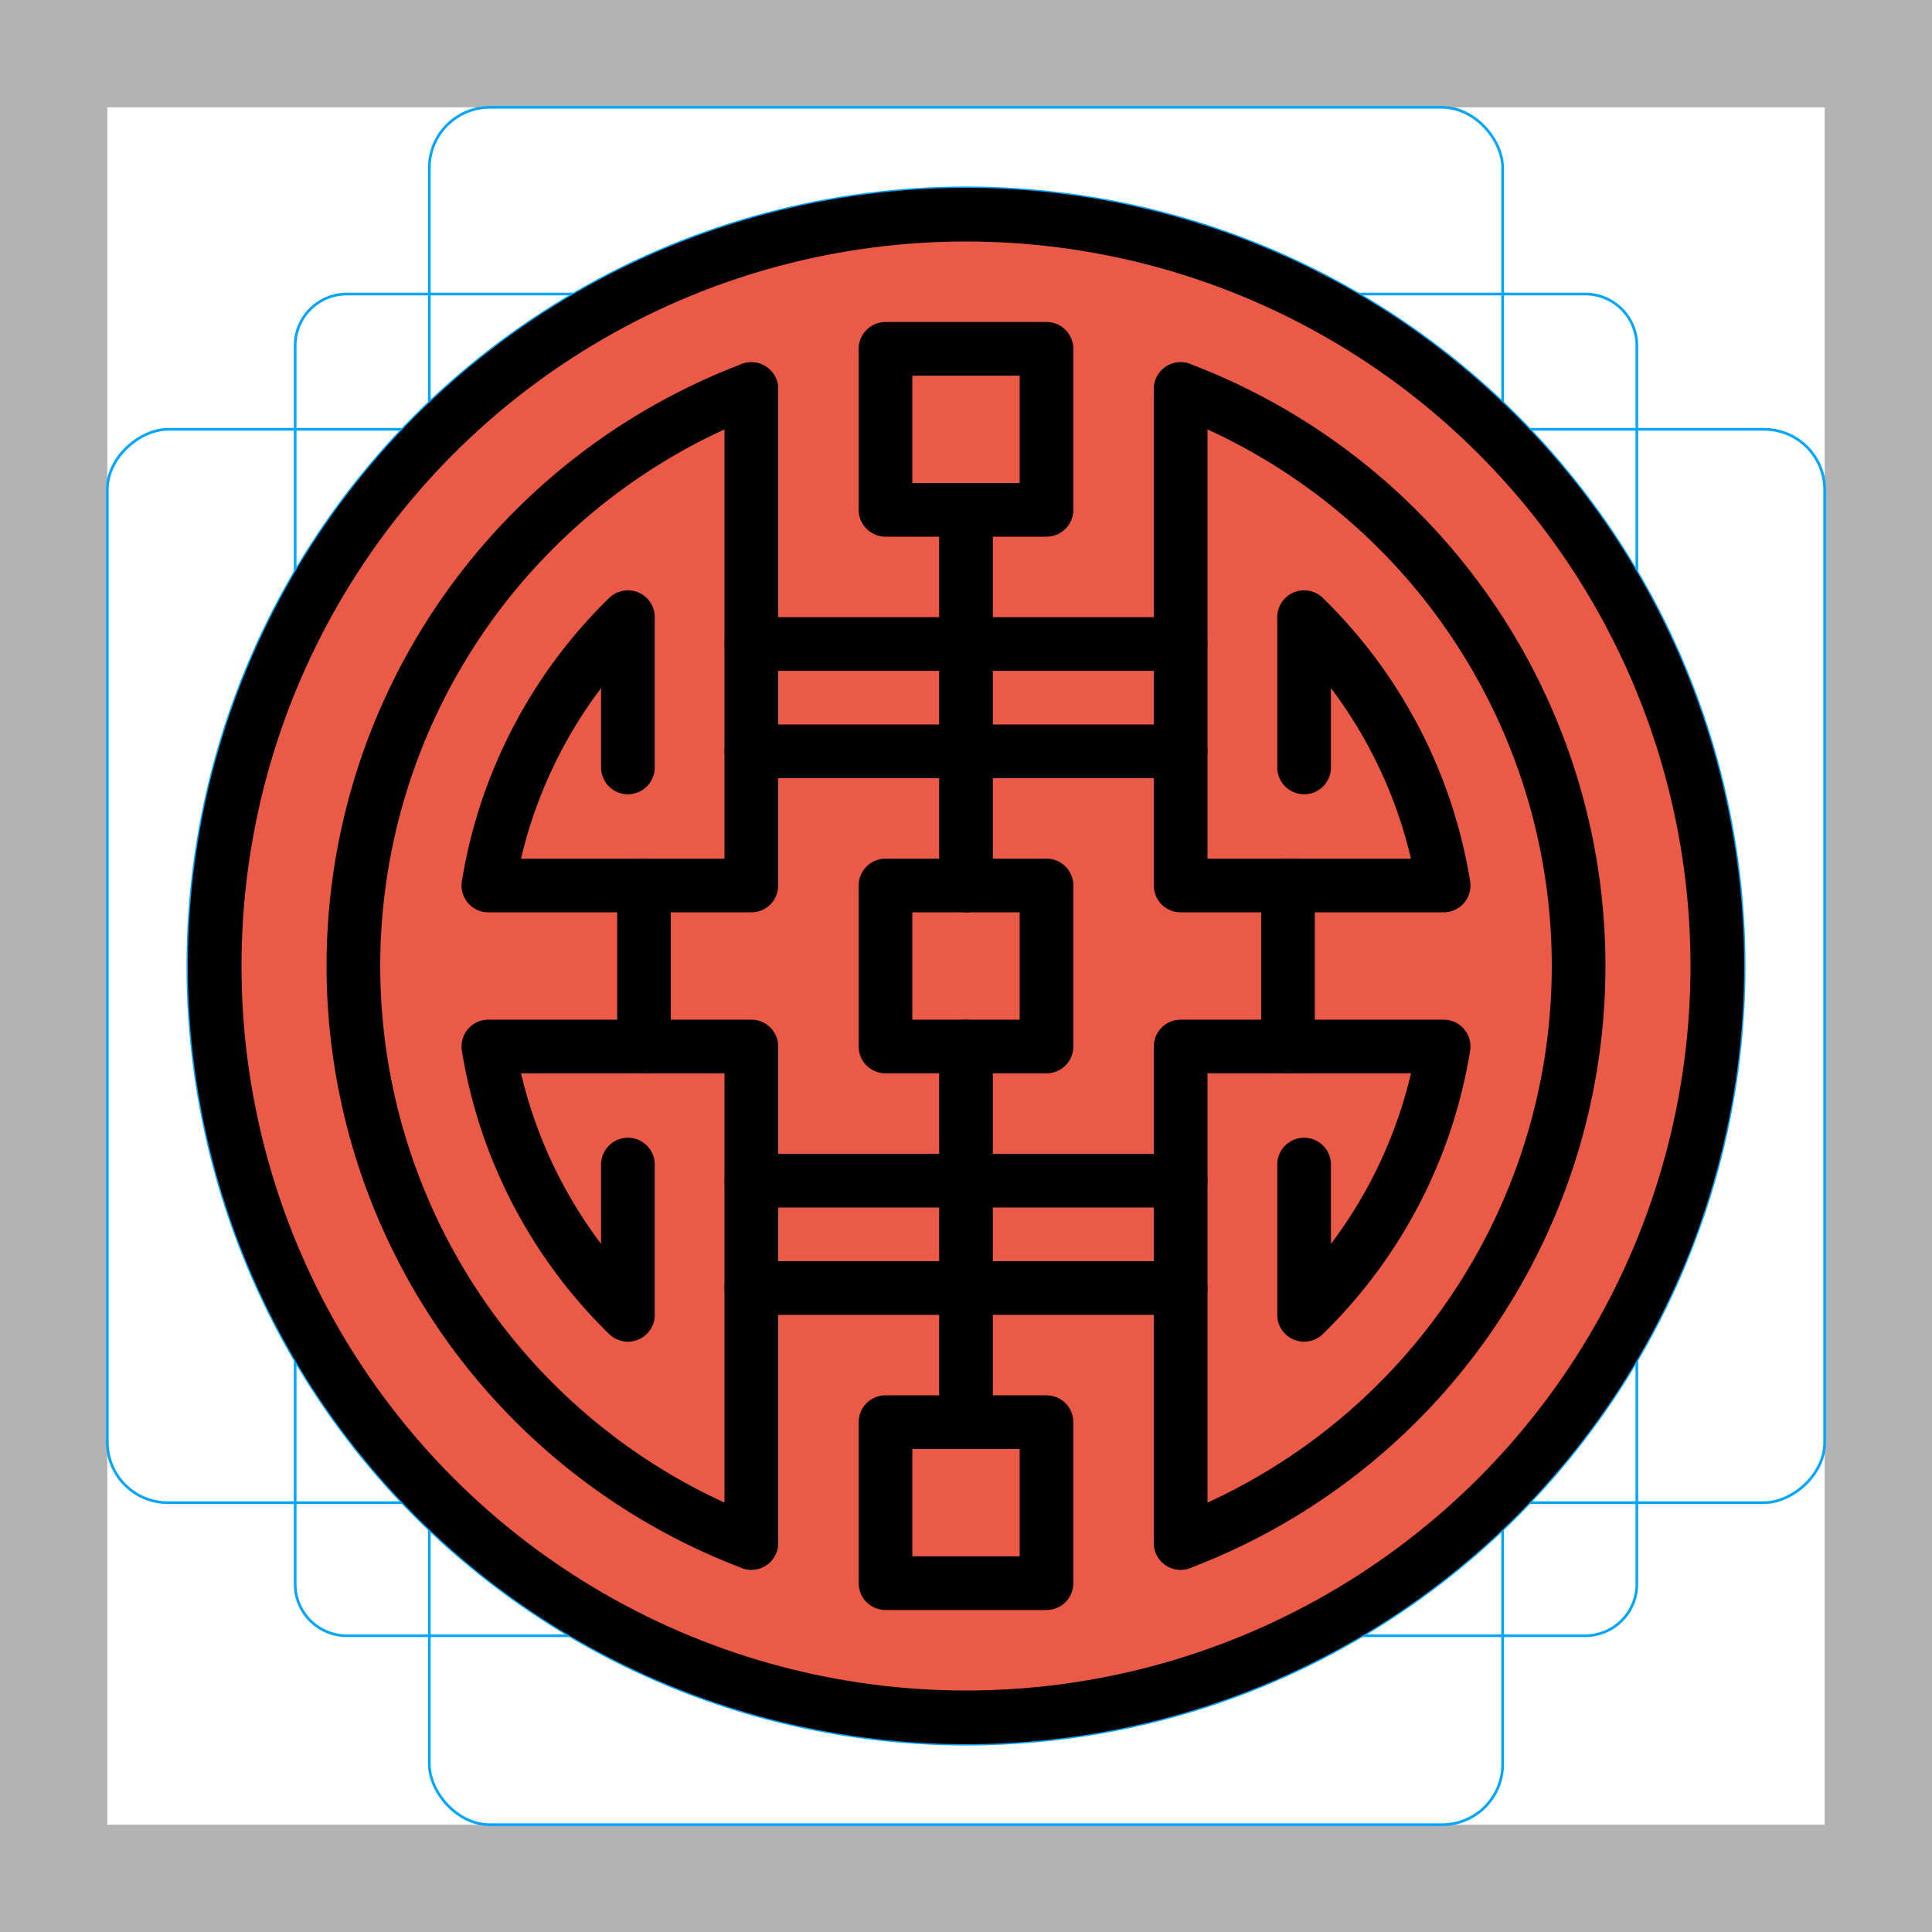 <svg id="emoji" viewBox="0 0 72 72" xmlns="http://www.w3.org/2000/svg">
  <g id="grid">
    <path fill="#b3b3b3" d="M68,4V68H4V4H68m4-4H0V72H72V0Z"/>
    <path fill="none" stroke="#00a5ff" stroke-miterlimit="10" stroke-width="0.1" d="M12.923,10.958H59.077A1.923,1.923,0,0,1,61,12.881V59.035a1.923,1.923,0,0,1-1.923,1.923H12.923A1.923,1.923,0,0,1,11,59.035V12.881A1.923,1.923,0,0,1,12.923,10.958Z"/>
    <rect x="16" y="4" rx="2.254" width="40" height="64" fill="none" stroke="#00a5ff" stroke-miterlimit="10" stroke-width="0.1"/>
    <rect x="16" y="4" rx="2.254" width="40" height="64" transform="translate(72) rotate(90)" fill="none" stroke="#00a5ff" stroke-miterlimit="10" stroke-width="0.1"/>
    <circle cx="36" cy="36" r="29" fill="none" stroke="#00a5ff" stroke-miterlimit="10" stroke-width="0.1"/>
  </g>
  <g id="color">
    <circle cx="36" cy="36" r="28" fill="#ea5a47" stroke="none" stroke-linejoin="round" stroke-miterlimit="10" stroke-width="2"/>
  </g>
  <g id="hair"/>
  <g id="skin"/>
  <g id="skin-shadow"/>
  <g id="line">
    <circle cx="36" cy="36" r="28" fill="none" stroke="#000000" stroke-linejoin="round" stroke-miterlimit="10" stroke-width="2"/>
    <rect x="33" y="33" width="6" height="6" fill="none" stroke="#000000" stroke-linecap="round" stroke-linejoin="round" stroke-miterlimit="10" stroke-width="2" />
    <rect x="33" y="53" width="6" height="6" fill="none" stroke="#000000" stroke-linecap="round" stroke-linejoin="round" stroke-miterlimit="10" stroke-width="2" />
    <rect x="33" y="13" width="6" height="6" fill="none" stroke="#000000" stroke-linecap="round" stroke-linejoin="round" stroke-miterlimit="10" stroke-width="2" />
    <path fill="none" stroke="#000" stroke-linecap="round" stroke-linejoin="round" stroke-miterlimit="10" stroke-width="2" d="M36,19 v14"/>
    <path fill="none" stroke="#000" stroke-linecap="round" stroke-linejoin="round" stroke-miterlimit="10" stroke-width="2" d="M36,39 v14"/>
    <path fill="none" stroke="#000" stroke-linecap="round" stroke-linejoin="round" stroke-miterlimit="10" stroke-width="2" d="M28,24 h16"/>
    <path fill="none" stroke="#000" stroke-linecap="round" stroke-linejoin="round" stroke-miterlimit="10" stroke-width="2" d="M28,28 h16"/>
    <path fill="none" stroke="#000" stroke-linecap="round" stroke-linejoin="round" stroke-miterlimit="10" stroke-width="2" d="M28,44 h16"/>
    <path fill="none" stroke="#000" stroke-linecap="round" stroke-linejoin="round" stroke-miterlimit="10" stroke-width="2" d="M28,48 h16"/>
    <path fill="none" stroke="#000" stroke-linecap="round" stroke-linejoin="round" stroke-miterlimit="10" stroke-width="2" d="M28,14.5 V33 H18.2 a18,18,0,0,1,5.2,-10 v5.6 M28,57.5 V39 H18.2 a18,18,0,0,0,5.2,10 v-5.6 M44,14.5 V33 H53.8 a18,18,0,0,0,-5.2,-10 v5.6 M44,57.5 V39 H53.8 a18,18,0,0,1,-5.2,10 v-5.6"/>
    <path fill="none" stroke="#000" stroke-linecap="round" stroke-linejoin="round" stroke-miterlimit="10" stroke-width="2" d="M28,14.5 a23,23,0,0,0,0,43 M44,14.5 a23,23,0,0,1,0,43"/>
    <path fill="none" stroke="#000" stroke-linecap="round" stroke-linejoin="round" stroke-miterlimit="10" stroke-width="2" d="M24,33 v6"/>
    <path fill="none" stroke="#000" stroke-linecap="round" stroke-linejoin="round" stroke-miterlimit="10" stroke-width="2" d="M48,33 v6"/>
  </g>
</svg>
